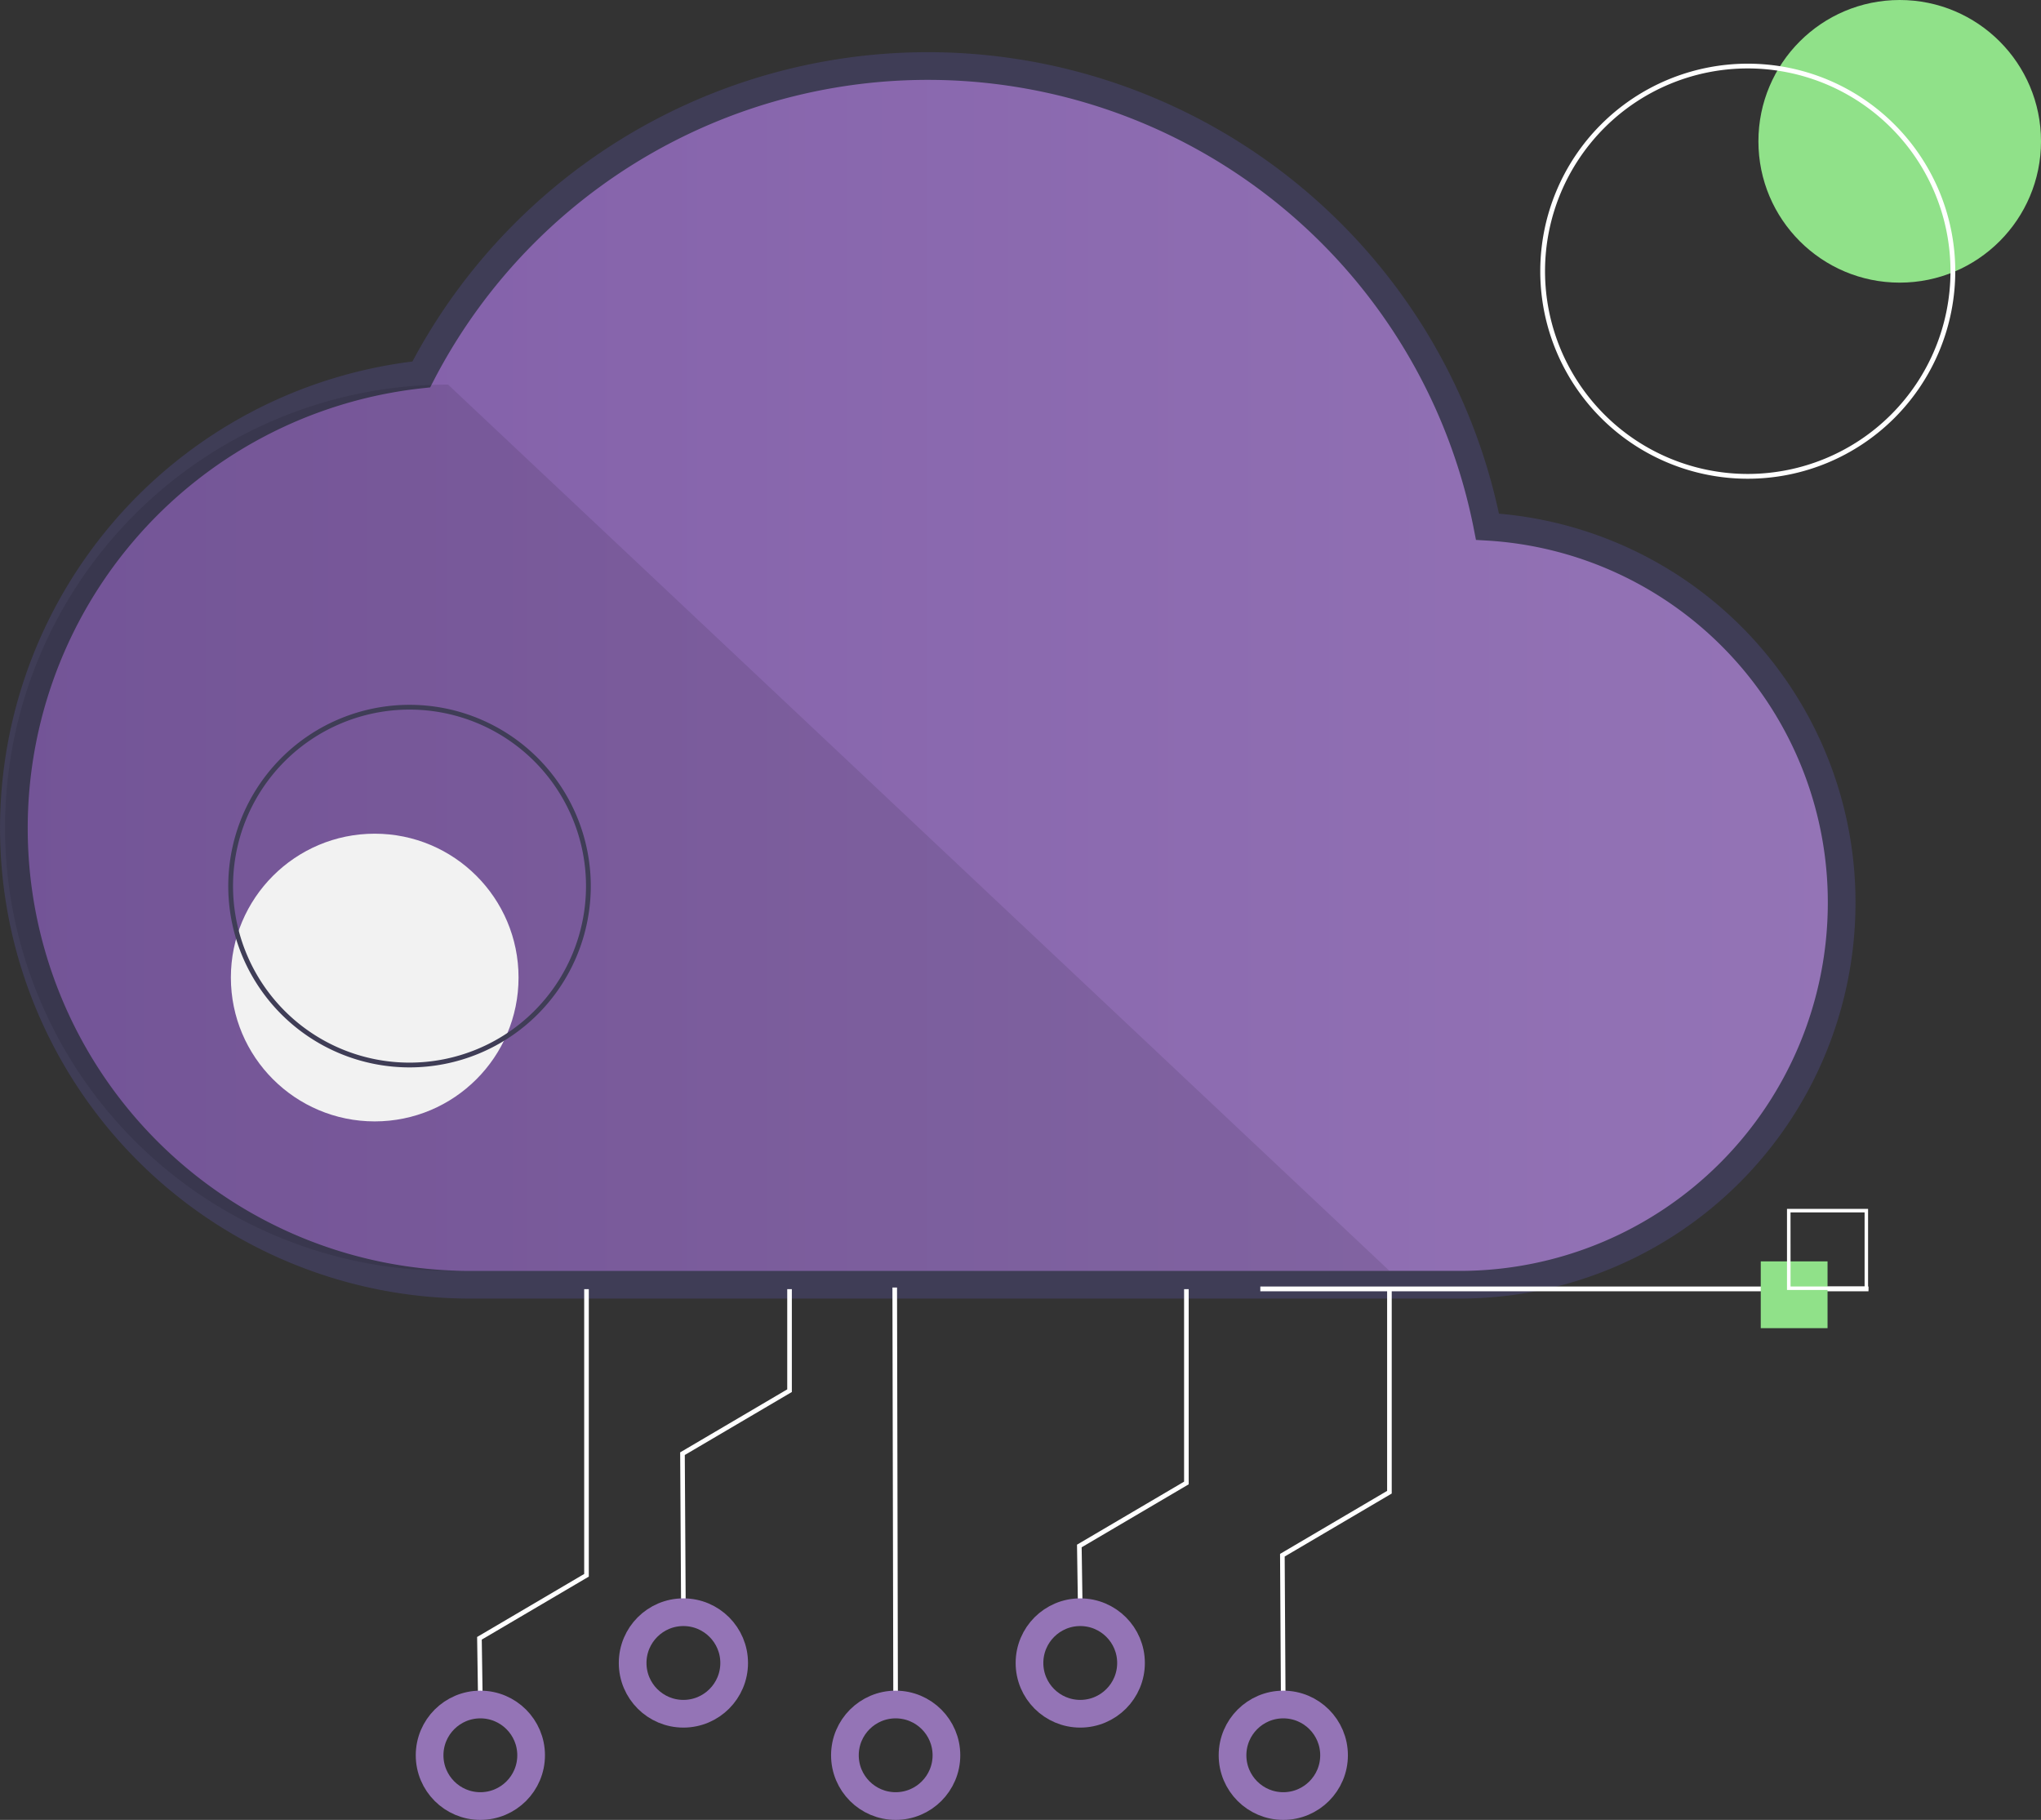 <svg xmlns="http://www.w3.org/2000/svg" xmlns:xlink="http://www.w3.org/1999/xlink" width="221.149" height="197.165" viewBox="0 0 221.149 197.165">
  <rect x="0" y="0" width="221.149" height="197.165" fill="#333333" stroke="none"/>
  <defs>
    <linearGradient id="linear-gradient" y1="0.5" x2="1" y2="0.5" gradientUnits="objectBoundingBox">
      <stop offset="0" stop-color="#805da7"/>
      <stop offset="1" stop-color="#9474b6"/>
    </linearGradient>
  </defs>
  <g id="Integrations_and_API_development_Graphic" data-name="Integrations and API development Graphic" transform="translate(-726.451 -148.335)">
    <g id="Group_6" data-name="Group 6">
      <path id="Path_14" data-name="Path 14" d="M887.626,205.4a61.792,61.792,0,0,0-115.528-16.5,49.454,49.454,0,0,0,5.366,98.622H884.74A41.384,41.384,0,0,0,926,246.255,40.758,40.758,0,0,0,887.626,205.4Z" stroke="#3f3d56" stroke-miterlimit="10" stroke-width="3" fill="url(#linear-gradient)"/>
    </g>
    <path id="Path_8" data-name="Path 8" d="M790,288v31l-11.6,6.825.1,6.675" fill="none" stroke="#fff" stroke-miterlimit="10" stroke-width="0.5"/>
    <circle id="Ellipse_1" data-name="Ellipse 1" cx="5.5" cy="5.5" r="5.5" transform="translate(773 333)" fill="none" stroke="#9474b6" stroke-miterlimit="10" stroke-width="3"/>
    <path id="Path_9" data-name="Path 9" d="M877,288v22l-11.6,6.825.1,16.675" fill="none" stroke="#fff" stroke-miterlimit="10" stroke-width="0.5"/>
    <circle id="Ellipse_2" data-name="Ellipse 2" cx="5.5" cy="5.5" r="5.5" transform="translate(860 333)" fill="none" stroke="#9474b6" stroke-miterlimit="10" stroke-width="3"/>
    <path id="Path_10" data-name="Path 10" d="M812,288v11l-11.6,6.825.1,16.675" fill="none" stroke="#fff" stroke-miterlimit="10" stroke-width="0.5"/>
    <path id="Path_11" data-name="Path 11" d="M775,286a48,48,0,0,1,0-96l101.986,96Z" opacity="0.1" style="isolation: isolate"/>
    <circle id="Ellipse_3" data-name="Ellipse 3" cx="5.5" cy="5.5" r="5.5" transform="translate(795 323)" fill="none" stroke="#9474b6" stroke-miterlimit="10" stroke-width="3"/>
    <path id="Path_12" data-name="Path 12" d="M855,288v21l-11.6,6.825.1,6.675" fill="none" stroke="#fff" stroke-miterlimit="10" stroke-width="0.5"/>
    <circle id="Ellipse_4" data-name="Ellipse 4" cx="5.5" cy="5.5" r="5.5" transform="translate(838 323)" fill="none" stroke="#9474b6" stroke-miterlimit="10" stroke-width="3"/>
    <line id="Line_1" data-name="Line 1" x2="0.097" y2="45.675" transform="translate(823.398 287.825)" fill="none" stroke="#fff" stroke-miterlimit="10" stroke-width="0.5"/>
    <circle id="Ellipse_5" data-name="Ellipse 5" cx="5.5" cy="5.5" r="5.5" transform="translate(818 333)" fill="none" stroke="#9474b6" stroke-miterlimit="10" stroke-width="3"/>
    <circle id="Ellipse_4-2" data-name="Ellipse 4" cx="15.585" cy="15.585" r="15.585" transform="translate(751.467 238.656)" fill="#f2f2f2"/>
    <path id="Path_5" data-name="Path 5" d="M770.824,263.975a19.64,19.64,0,1,1,19.64-19.64,19.64,19.64,0,0,1-19.64,19.64Zm0-38.763a19.123,19.123,0,1,0,19.123,19.123,19.122,19.122,0,0,0-19.123-19.123Z" fill="#3f3d56"/>
    <g id="Group_8" data-name="Group 8">
      <rect id="Rectangle_10" data-name="Rectangle 10" width="65.897" height="0.517" transform="translate(863.011 287.715)" fill="#fff"/>
      <rect id="Rectangle_14" data-name="Rectangle 14" width="7.236" height="7.236" transform="translate(917.235 284.991)" fill="#90e189"/>
      <path id="Path_7" data-name="Path 7" d="M928.864,288.092h-8.786V279.3h8.786Zm-8.4-.382h8.022v-8.022H920.46Z" fill="#fff"/>
    </g>
    <circle id="Ellipse_2-2" data-name="Ellipse 2" cx="15.31" cy="15.31" r="15.31" transform="translate(916.981 148.335)" fill="#90e189"/>
    <path id="Path_13" data-name="Path 13" d="M893.344,177.715h0A22.483,22.483,0,1,1,915.826,200.2,22.482,22.482,0,0,1,893.344,177.715Zm.516,0h0a21.966,21.966,0,1,0,21.966-21.966A21.967,21.967,0,0,0,893.86,177.715Z" fill="#fff"/>
  </g>
</svg>
